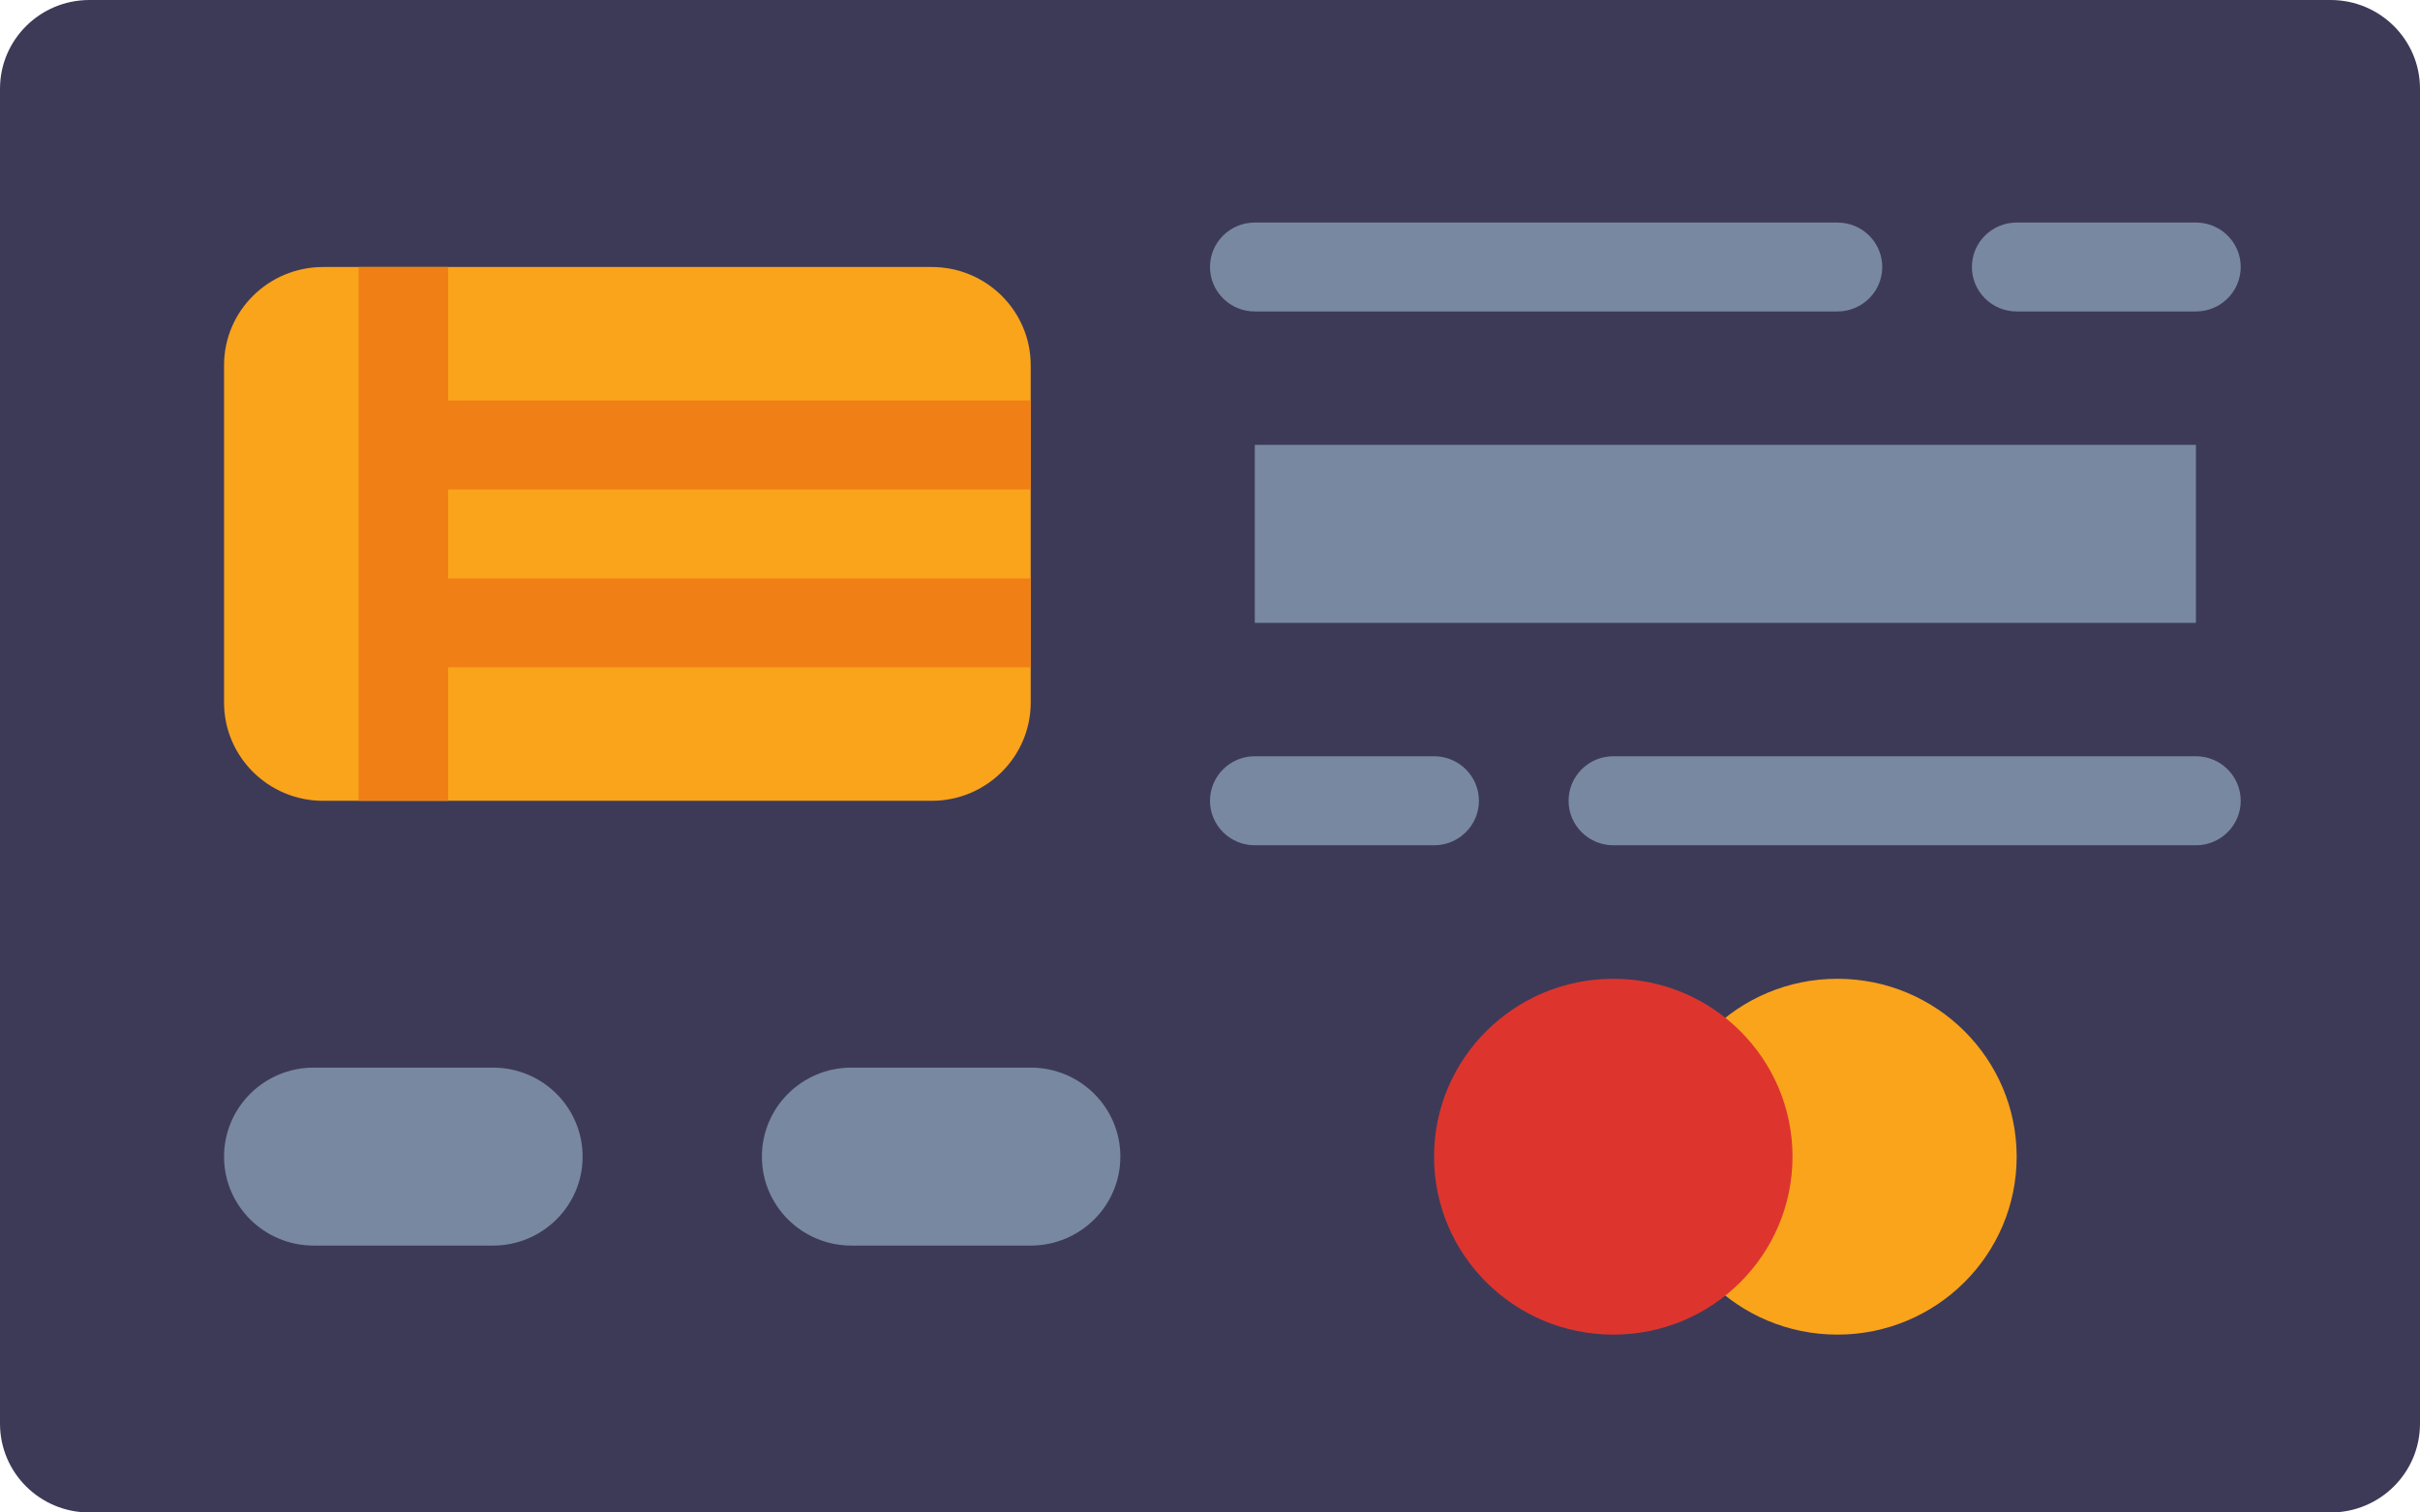 <svg width="24" height="15" viewBox="0 0 24 15" fill="none" xmlns="http://www.w3.org/2000/svg">
<path d="M23.113 15H0.887C0.397 15 0 14.606 0 14.119V0.88C0 0.394 0.397 0 0.887 0H23.113C23.603 0 24 0.394 24 0.88V14.119C24 14.606 23.603 15 23.113 15Z" fill="#3D3A58"/>
<path d="M9.24 7.942H3.205C2.662 7.942 2.222 7.505 2.222 6.967V3.623C2.222 3.084 2.662 2.648 3.205 2.648H9.24C9.783 2.648 10.222 3.085 10.222 3.623V6.967C10.222 7.505 9.782 7.942 9.24 7.942Z" fill="#FAA41B"/>
<path d="M3.556 2.648H4.445V7.942H3.556V2.648Z" fill="#F08015"/>
<path d="M4 5.736H10.222V6.618H4V5.736Z" fill="#F08015"/>
<path d="M4 3.971H10.222V4.854H4V3.971Z" fill="#F08015"/>
<path d="M4.889 12.353H3.111C2.62 12.353 2.222 11.958 2.222 11.471C2.222 10.983 2.62 10.588 3.111 10.588H4.889C5.38 10.588 5.778 10.983 5.778 11.471C5.778 11.958 5.38 12.353 4.889 12.353Z" fill="#7888A0"/>
<path d="M10.222 12.353H8.444C7.953 12.353 7.556 11.958 7.556 11.471C7.556 10.983 7.953 10.588 8.444 10.588H10.222C10.713 10.588 11.111 10.983 11.111 11.471C11.111 11.958 10.713 12.353 10.222 12.353Z" fill="#7888A0"/>
<path d="M21.778 8.383H16C15.755 8.383 15.556 8.185 15.556 7.942C15.556 7.698 15.755 7.5 16 7.5H21.778C22.023 7.5 22.222 7.698 22.222 7.942C22.222 8.185 22.023 8.383 21.778 8.383Z" fill="#7888A0"/>
<path d="M14.222 8.383H12.444C12.199 8.383 12 8.185 12 7.942C12 7.698 12.199 7.5 12.444 7.5H14.222C14.468 7.5 14.667 7.698 14.667 7.942C14.667 8.185 14.468 8.383 14.222 8.383Z" fill="#7888A0"/>
<path d="M12.444 4.412H21.778V6.177H12.444V4.412Z" fill="#7888A0"/>
<path d="M18.222 3.089H12.444C12.199 3.089 12 2.891 12 2.648C12 2.404 12.199 2.207 12.444 2.207H18.222C18.468 2.207 18.667 2.404 18.667 2.648C18.667 2.891 18.468 3.089 18.222 3.089Z" fill="#7888A0"/>
<path d="M21.778 3.089H20C19.755 3.089 19.556 2.891 19.556 2.648C19.556 2.404 19.755 2.207 20 2.207H21.778C22.023 2.207 22.222 2.404 22.222 2.648C22.222 2.891 22.023 3.089 21.778 3.089Z" fill="#7888A0"/>
<path d="M20 11.471C20 12.446 19.204 13.236 18.222 13.236C17.24 13.236 16.444 12.446 16.444 11.471C16.444 10.497 17.24 9.707 18.222 9.707C19.204 9.707 20 10.497 20 11.471Z" fill="#FAA41B"/>
<path d="M17.777 11.471C17.777 12.446 16.982 13.236 16 13.236C15.018 13.236 14.222 12.446 14.222 11.471C14.222 10.497 15.018 9.707 16 9.707C16.982 9.707 17.777 10.497 17.777 11.471Z" fill="#DD352E"/>
</svg>
